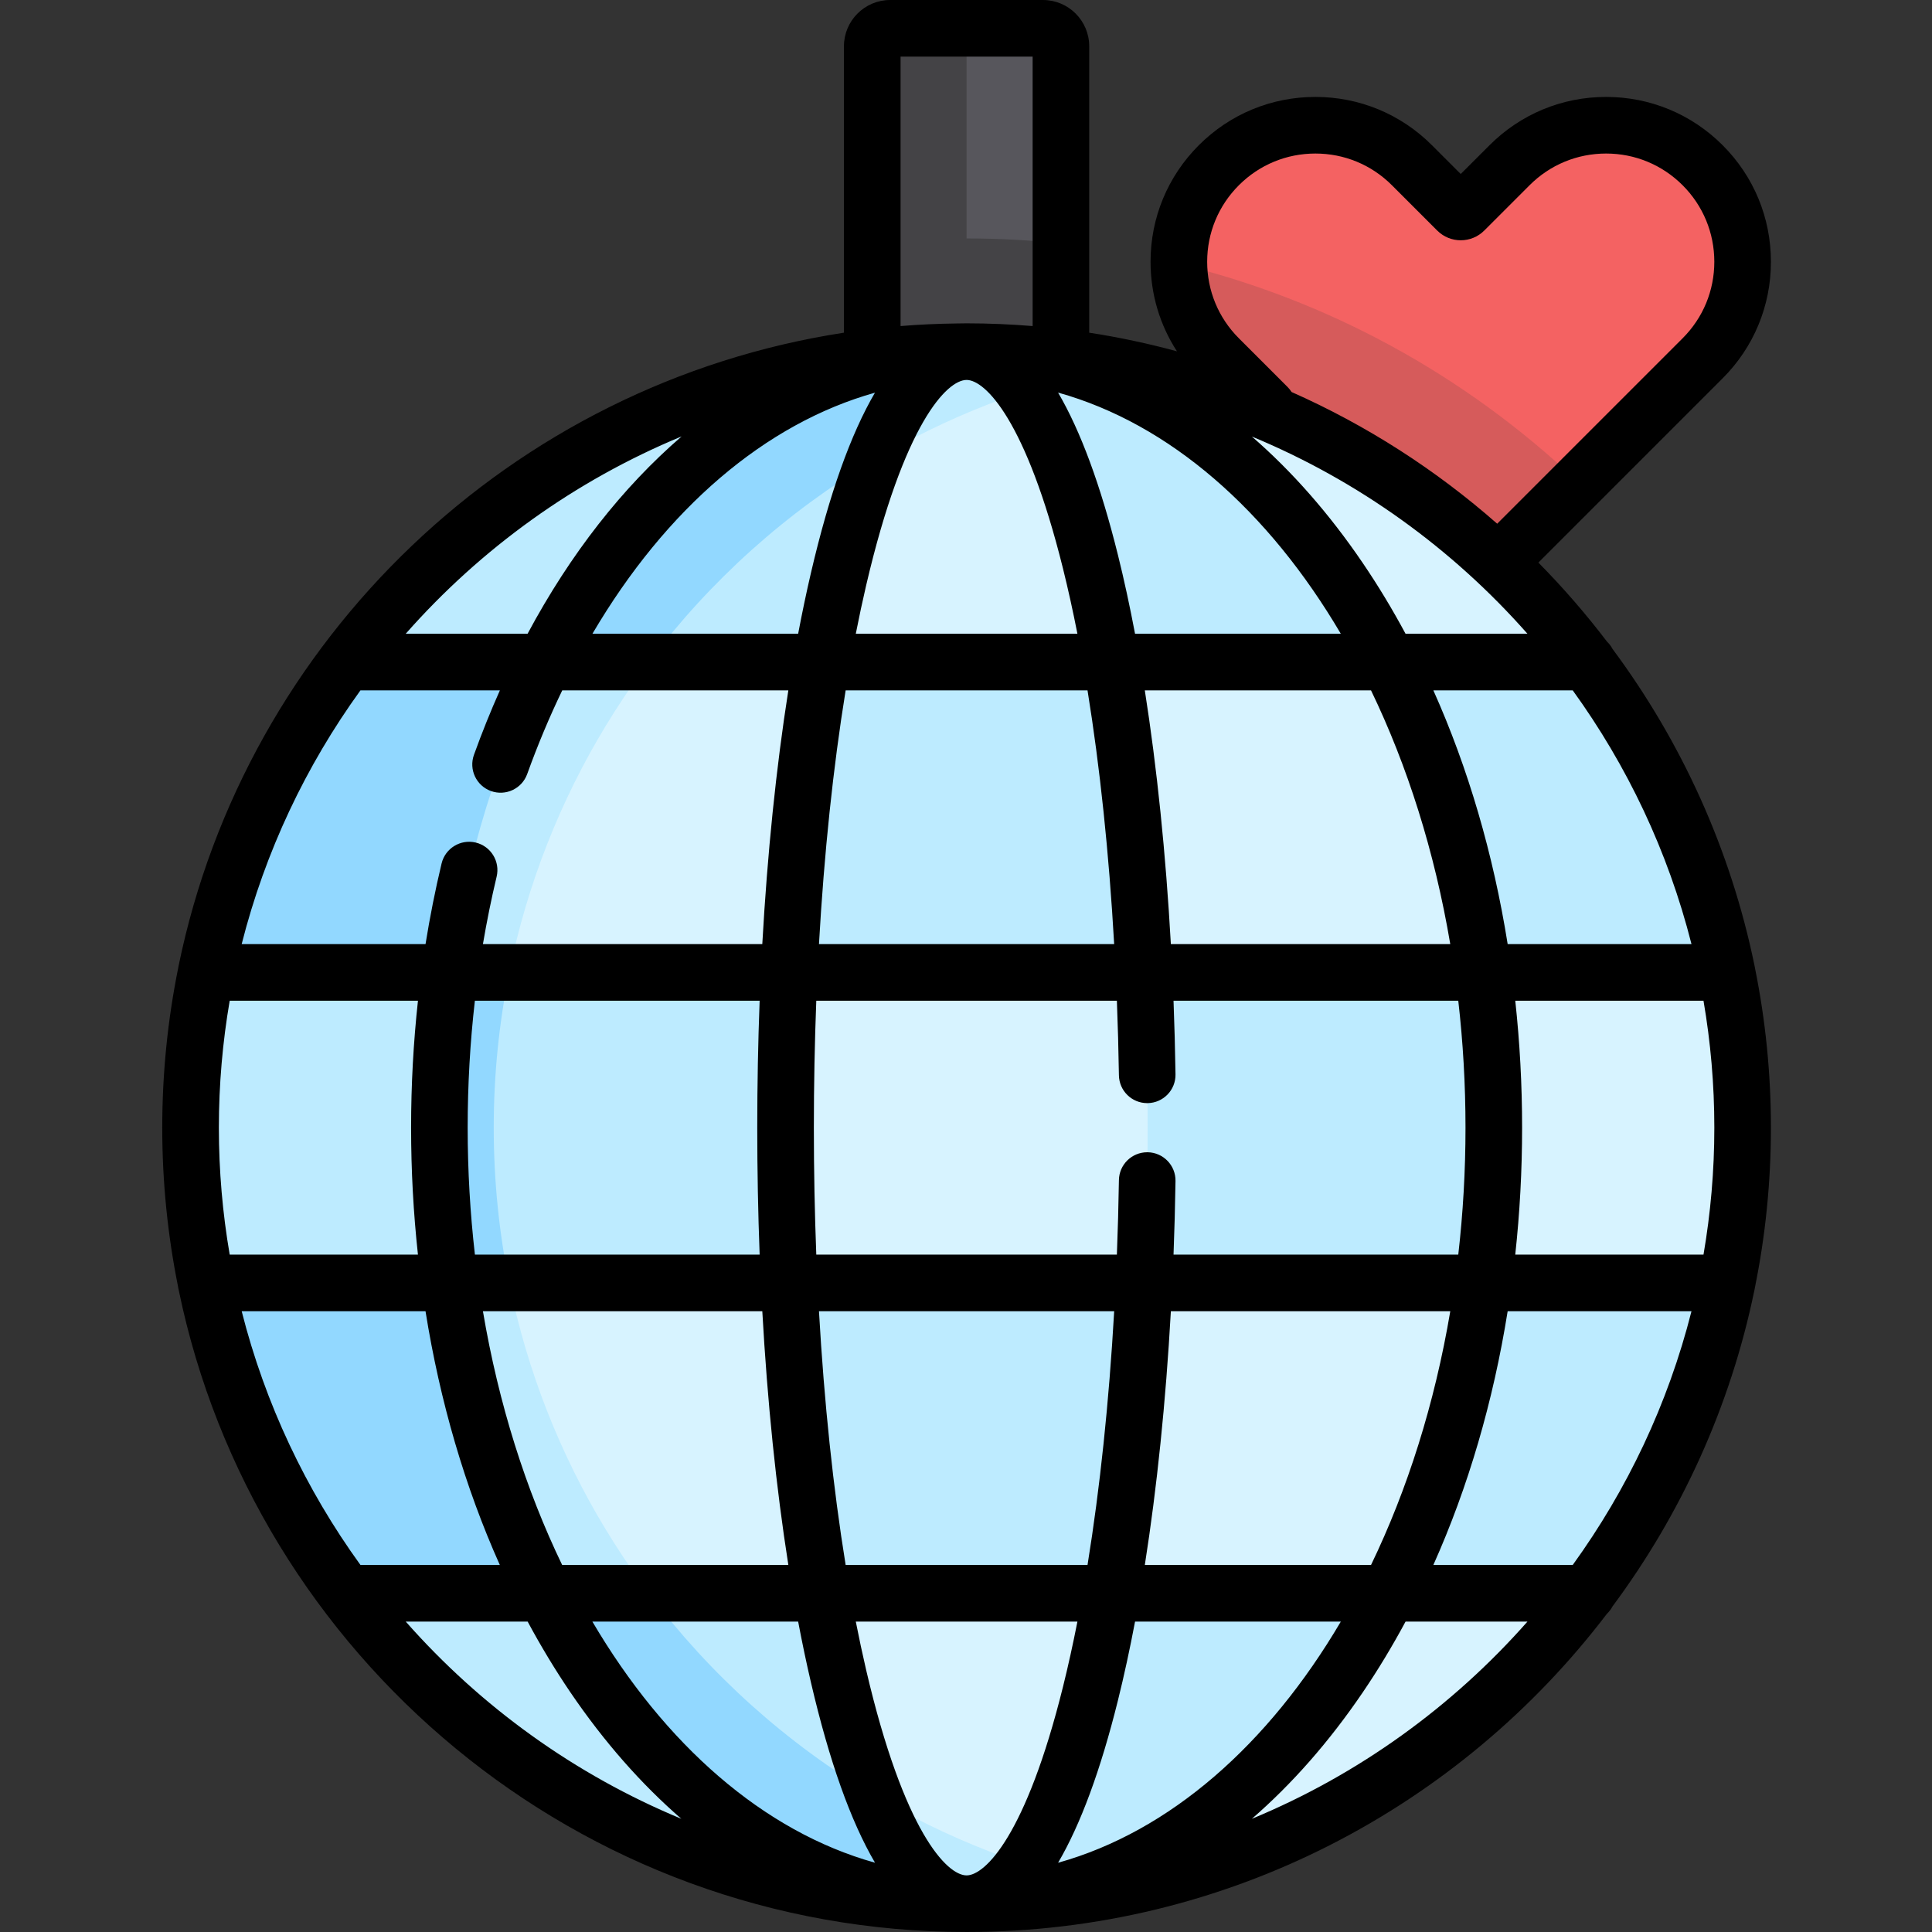 <svg height="512pt" viewBox="-43 0 512 512" width="512pt" xmlns="http://www.w3.org/2000/svg"><rect x="-43" y="0" width="512" height="512" fill="#333333" stroke="none"/><path d="m408.215 43.785c-14.129-14.129-37.039-14.129-51.168 0l-12.012 12.012c-.512.512-1.34.512-1.848 0l-12.012-12.012c-14.129-14.129-37.035-14.129-51.168 0-14.129 14.129-14.129 37.039 0 51.168l61.141 61.141c1.637 1.637 4.289 1.637 5.926 0l48.203-48.207 12.938-12.934c14.129-14.129 14.129-37.039 0-51.168zm0 0" fill="#f46262"/><path d="m269.426 69.922c.137 9.074 3.66 18.109 10.582 25.031l61.141 61.141c1.637 1.637 4.289 1.637 5.926 0l28.238-28.238c-30.082-28.57-66.434-48.312-105.887-57.934zm0 0" fill="#d65b5b"/><path d="m238.156 151.5h-50v-139.25c0-2.621 2.125-4.75 4.75-4.75h40.5c2.621 0 4.75 2.129 4.75 4.75zm0 0" fill="#57565c"/><path d="m213.156 63.188v-50.938c0-2.621 2.125-4.75 4.75-4.75h-25c-2.625 0-4.75 2.129-4.75 4.75v139.25h50v-86.996c-8.25-.863-16.59-1.316-25-1.316zm0 0" fill="#444346"/><path d="m418.812 298.844c0 113.582-92.074 205.656-205.656 205.656s-205.656-92.074-205.656-205.656 92.074-205.656 205.656-205.656 205.656 92.074 205.656 205.656zm0 0" fill="#d7f3ff"/><path d="m87.844 298.844c0-99.832 71.137-183.039 165.484-201.723-12.992-2.57-26.422-3.934-40.172-3.934-113.582 0-205.656 92.074-205.656 205.656s92.074 205.656 205.656 205.656c13.75 0 27.18-1.359 40.172-3.934-94.348-18.684-165.484-101.891-165.484-201.723zm0 0" fill="#bdebff"/><path d="m350.074 257.715h64.621c-6.172-30.395-19.043-58.352-37.004-82.266h-52.758c12.207 23.914 20.949 51.871 25.141 82.266zm0 0" fill="#bdebff"/><path d="m48.621 175.449c-17.961 23.918-30.836 51.871-37.004 82.266h64.621c4.191-30.395 12.934-58.352 25.141-82.266zm0 0" fill="#92d8ff"/><path d="m11.617 339.977c6.168 30.391 19.043 58.348 37.004 82.262h52.758c-12.207-23.918-20.949-51.871-25.141-82.262zm0 0" fill="#92d8ff"/><g fill="#bdebff"><path d="m377.691 422.238c17.961-23.914 30.832-51.871 37.004-82.262h-64.621c-4.191 30.391-12.934 58.348-25.141 82.262zm0 0"/><path d="m101.379 175.449h73.395c8.754-49.949 22.688-82.262 38.383-82.262-45.711 0-86.289 32.312-111.777 82.262zm0 0"/><path d="m251.539 175.449h73.395c-25.488-49.949-66.07-82.262-111.777-82.262 15.695 0 29.629 32.312 38.383 82.262zm0 0"/><path d="m165.18 298.844c0-14.086.332-27.84.961-41.129h-89.902c-1.832 13.289-2.797 27.043-2.797 41.129s.965 27.84 2.797 41.133h89.902c-.629-13.293-.961-27.047-.961-41.133zm0 0"/><path d="m261.133 298.844c0 14.086-.332 27.84-.961 41.133h89.902c1.832-13.293 2.797-27.047 2.797-41.133s-.965-27.84-2.797-41.129h-89.902c.629 13.289.961 27.043.961 41.129zm0 0"/><path d="m324.934 422.238h-73.395c-8.754 49.949-22.688 82.262-38.383 82.262 45.707 0 86.289-32.312 111.777-82.262zm0 0"/><path d="m174.773 422.238h-73.395c25.488 49.949 66.066 82.262 111.777 82.262-15.695 0-29.629-32.312-38.383-82.262zm0 0"/><path d="m260.172 257.715c-1.441-30.395-4.445-58.352-8.633-82.266h-76.766c-4.188 23.918-7.191 51.871-8.633 82.266zm0 0"/><path d="m166.141 339.977c1.438 30.391 4.441 58.348 8.633 82.262h76.762c4.191-23.918 7.195-51.871 8.633-82.262zm0 0"/></g><path d="m228.352 103.73c5.66-1.891 11.434-3.535 17.305-4.934-10.43-3.66-21.309-5.609-32.5-5.609 5.312 0 10.418 3.711 15.195 10.543zm0 0" fill="#92d8ff"/><path d="m228.352 493.957c-4.777 6.832-9.883 10.543-15.195 10.543 11.191 0 22.07-1.949 32.5-5.605-5.871-1.402-11.645-3.047-17.305-4.938zm0 0" fill="#92d8ff"/><path d="m188.711 475.82c-23.258-13.801-43.566-32.047-59.742-53.582h-27.59c25.488 49.949 66.066 82.262 111.777 82.262-8.93 0-17.285-10.469-24.445-28.68zm0 0" fill="#92d8ff"/><path d="m87.844 298.844c0-14.086 1.422-27.84 4.117-41.129h-15.723c-1.836 13.289-2.797 27.043-2.797 41.129s.965 27.84 2.797 41.133h15.723c-2.695-13.293-4.117-27.047-4.117-41.133zm0 0" fill="#92d8ff"/><path d="m188.711 121.867c7.16-18.211 15.516-28.68 24.445-28.68-45.711 0-86.289 32.312-111.777 82.262h27.59c16.172-21.535 36.484-39.781 59.742-53.582zm0 0" fill="#92d8ff"/><path d="m422.117 340.992c2.746-13.629 4.195-27.723 4.195-42.148 0-14.43-1.449-28.527-4.195-42.156-.039-.285-.094-.559-.16-.832-6.359-30.918-19.438-59.414-37.629-83.895-.379-.719-.875-1.367-1.457-1.926-5.609-7.371-11.684-14.367-18.184-20.945l48.832-48.832c8.25-8.25 12.793-19.219 12.793-30.887 0-11.668-4.543-22.637-12.793-30.887-8.254-8.25-19.223-12.797-30.891-12.797-11.668 0-22.637 4.547-30.887 12.797l-7.633 7.629-7.629-7.629c-8.25-8.25-19.219-12.797-30.887-12.797s-22.641 4.547-30.891 12.797-12.793 19.219-12.793 30.887c0 8.555 2.449 16.727 7.004 23.734-7.598-2.062-15.355-3.727-23.262-4.941v-75.914c.004-6.754-5.492-12.25-12.246-12.25h-40.5c-6.754 0-12.25 5.496-12.25 12.25v75.914c-88.055 13.527-158.523 81.137-176.309 167.73-.062.246-.109.5-.145.754-2.754 13.645-4.203 27.754-4.203 42.195 0 14.402 1.445 28.477 4.18 42.086.043.336.109.66.191.98 19.977 96.961 106 170.09 208.785 170.09 69.168 0 130.738-33.125 169.703-84.336.594-.562 1.094-1.219 1.477-1.949 18.184-24.473 31.258-52.957 37.617-83.867.07-.277.125-.562.164-.855zm-48.332 73.746h-36.934c9.223-20.613 15.871-43.316 19.695-67.25h48.715c-6.219 24.555-17.039 47.293-31.477 67.25zm-352.734-67.25h48.715c3.824 23.934 10.469 46.637 19.695 67.25h-36.934c-14.438-19.957-25.258-42.695-31.477-67.25zm31.477-164.539h36.949c-2.453 5.504-4.75 11.199-6.871 17.086-1.406 3.898.613 8.195 4.512 9.602 3.895 1.402 8.195-.617 9.598-4.512 2.797-7.758 5.906-15.152 9.289-22.176h59.914c-3.234 20.547-5.562 43.266-6.902 67.254h-74.035c1.023-6.031 2.23-12 3.633-17.879.965-4.027-1.52-8.074-5.551-9.039-4.027-.957-8.074 1.523-9.039 5.555-1.676 7.02-3.094 14.148-4.254 21.363h-48.723c6.223-24.555 17.039-47.293 31.48-67.254zm309.262-15h-32.305c-3.5-6.512-7.277-12.773-11.332-18.738-8.902-13.109-18.777-24.32-29.395-33.523 28.203 11.688 53.137 29.699 73.031 52.262zm-16.418 130.895c0 11.469-.66 22.707-1.914 33.645h-75.461c.246-6.434.422-12.945.523-19.512.066-4.141-3.238-7.551-7.379-7.617-.043 0-.082 0-.121 0-4.09 0-7.434 3.281-7.496 7.379-.105 6.652-.285 13.242-.539 19.75h-79.66c-.426-11.012-.645-22.254-.645-33.645s.219-22.629.645-33.641h79.66c.254 6.508.434 13.098.539 19.754.062 4.102 3.406 7.383 7.496 7.383h.117c4.145-.066 7.449-3.477 7.383-7.617-.102-6.57-.277-13.082-.523-19.52h75.461c1.254 10.938 1.914 22.176 1.914 33.641zm-93.102 48.645c-1.375 24.137-3.766 46.898-7.066 67.25h-64.098c-3.312-20.41-5.699-43.148-7.07-67.25zm-171.332-48.645c0-11.352.641-22.59 1.91-33.641h75.465c-.418 11.023-.633 22.262-.633 33.641s.215 22.621.633 33.645h-75.457c-1.254-10.938-1.918-22.176-1.918-33.645zm93.098-48.641c1.371-24.102 3.758-46.84 7.07-67.254h64.098c3.297 20.352 5.688 43.117 7.062 67.254zm93.254 0c-1.344-24.016-3.684-46.754-6.902-67.254h59.945c9.637 19.961 16.855 42.699 21.004 67.254zm-14.027-103.141c-4.602-18.512-9.902-32.859-15.859-43.023 29.605 8.262 55.77 31.348 74.926 63.914h-54.531c-1.391-7.34-2.902-14.324-4.535-20.891zm83.59 35.887h36.934c14.441 19.961 25.258 42.699 31.477 67.254h-48.715c-3.824-23.934-10.469-46.641-19.695-67.254zm-98.148-32.27c1.359 5.469 2.633 11.234 3.82 17.27h-58.73c.867-4.41 1.781-8.695 2.742-12.82 10.027-42.977 21.453-54.441 26.621-54.441 4.875 0 15.742 10.531 25.547 49.992zm-49.832-46.613c-6.438 10.996-12.102 26.895-16.941 47.652-1.211 5.191-2.352 10.617-3.414 16.23h-54.516c19.512-33.203 45.855-55.742 74.871-63.883zm-121.109 161.137c-1.207 11.066-1.82 22.305-1.82 33.641 0 11.375.617 22.617 1.816 33.645h-49.887c-1.879-10.938-2.871-22.176-2.871-33.645 0-11.465.992-22.703 2.871-33.641zm17.215 82.285h74.039c1.34 23.988 3.668 46.707 6.902 67.25h-59.941c-9.633-19.957-16.852-42.695-21-67.25zm83.539 82.25c1.062 5.617 2.203 11.039 3.414 16.23 4.844 20.766 10.508 36.676 16.953 47.672-29.594-8.266-55.75-31.348-74.902-63.902zm18.02 12.824c-.961-4.129-1.875-8.414-2.742-12.824h58.73c-1.188 6.039-2.461 11.809-3.82 17.273-9.805 39.461-20.672 49.988-25.547 49.988-5.172 0-16.594-11.465-26.621-54.438zm50.867 51.086c5.961-10.16 11.258-24.508 15.859-43.02 1.633-6.566 3.145-13.551 4.535-20.891h54.531c-19.156 32.566-45.32 55.652-74.926 63.91zm22.984-78.91c3.219-20.496 5.559-43.234 6.902-67.25h74.047c-4.148 24.555-11.367 47.293-21.004 67.25zm98.168-82.25c1.199-11.027 1.816-22.27 1.816-33.645s-.617-22.613-1.812-33.645h49.883c1.879 10.941 2.871 22.18 2.871 33.645s-.992 22.707-2.871 33.645zm-60.309-229.902-12.934-12.938c-5.418-5.414-8.402-12.617-8.402-20.277s2.984-14.863 8.402-20.281c5.418-5.418 12.621-8.402 20.281-8.402s14.863 2.984 20.277 8.402l12.012 12.012c3.438 3.434 9.02 3.434 12.457 0l12.012-12.012c5.414-5.418 12.617-8.402 20.277-8.402s14.863 2.984 20.281 8.402c5.418 5.418 8.402 12.621 8.402 20.281s-2.984 14.863-8.402 20.277l-49.141 49.141c-16.184-14.234-34.535-26.059-54.492-34.906-.289-.461-.629-.898-1.031-1.297zm-102.59-87.586h35v71.41c-5.773-.469-11.605-.723-17.5-.723-.871 0-1.742.012-2.609.035-5.008.059-9.973.285-14.891.688zm-58.023 100.656c-15.621 13.465-29.492 31.129-40.82 52.293h-32.293c19.914-22.582 44.879-40.609 73.113-52.293zm-73.109 314.082h32.305c3.5 6.512 7.277 12.773 11.328 18.742 8.906 13.105 18.781 24.316 29.398 33.516-28.203-11.68-53.137-29.695-73.031-52.258zm224.234 52.262c10.617-9.203 20.492-20.414 29.395-33.52 4.055-5.969 7.832-12.23 11.332-18.742h32.305c-19.895 22.562-44.828 40.578-73.031 52.262zm0 0"/></svg>